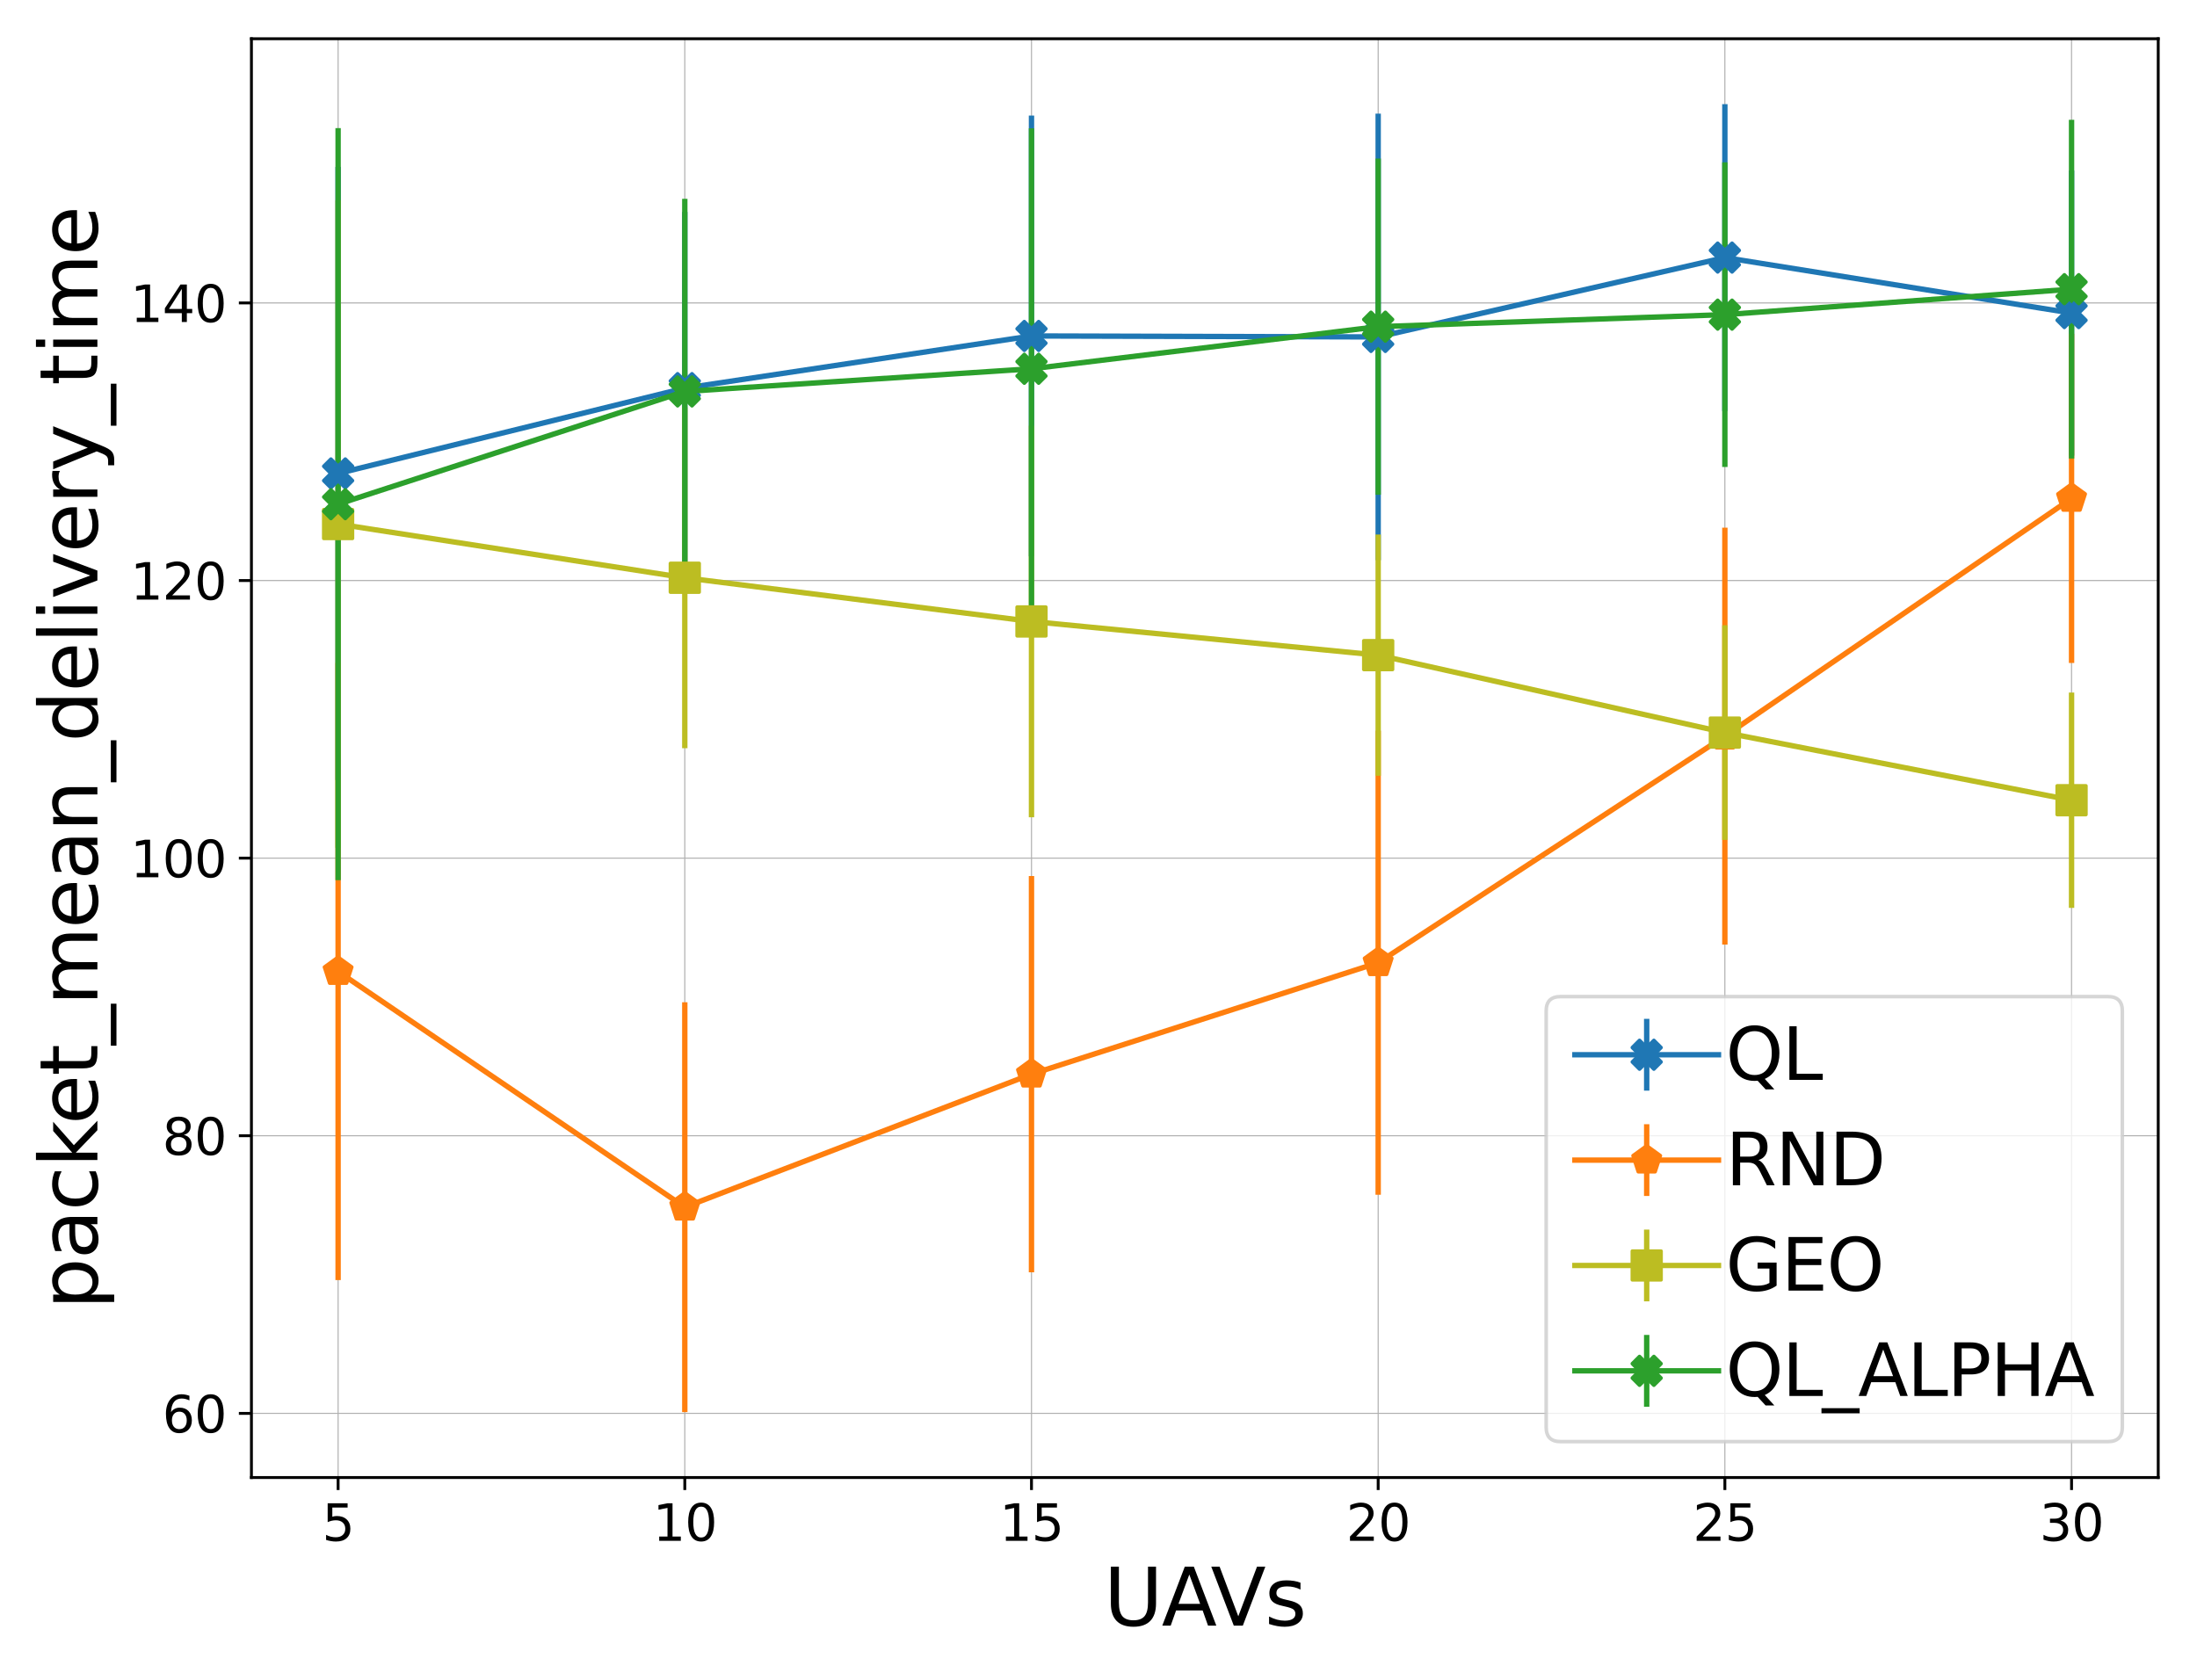 <?xml version="1.0" encoding="utf-8" standalone="no"?>
<!DOCTYPE svg PUBLIC "-//W3C//DTD SVG 1.1//EN"
  "http://www.w3.org/Graphics/SVG/1.1/DTD/svg11.dtd">
<svg xmlns:xlink="http://www.w3.org/1999/xlink" width="612pt" height="468pt" viewBox="0 0 612 468" xmlns="http://www.w3.org/2000/svg" version="1.1">
 <defs>
  <style type="text/css">*{stroke-linejoin: round; stroke-linecap: butt}</style>
 </defs>
 <g id="figure_1">
  <g id="patch_1">
   <path d="M 0 468 
L 612 468 
L 612 0 
L 0 0 
z
" style="fill: #ffffff"/>
  </g>
  <g id="axes_1">
   <g id="patch_2">
    <path d="M 70.04 411.64 
L 601.2 411.64 
L 601.2 10.8 
L 70.04 10.8 
z
" style="fill: #ffffff"/>
   </g>
   <g id="matplotlib.axis_1">
    <g id="xtick_1">
     <g id="line2d_1">
      <path d="M 94.184 411.64 
L 94.184 10.8 
" clip-path="url(#p55cca59328)" style="fill: none; stroke: #b0b0b0; stroke-width: 0.3; stroke-linecap: square"/>
     </g>
     <g id="line2d_2">
      <defs>
       <path id="m9cbf0fa354" d="M 0 0 
L 0 3.5 
" style="stroke: #000000; stroke-width: 0.8"/>
      </defs>
      <g>
       <use xlink:href="#m9cbf0fa354" x="94.184" y="411.64" style="stroke: #000000; stroke-width: 0.8"/>
      </g>
     </g>
     <g id="text_1">
      <!-- 5 -->
      <g transform="translate(89.73 429.278)scale(0.14 -0.14)">
       <defs>
        <path id="DejaVuSans-35" d="M 691 4666 
L 3169 4666 
L 3169 4134 
L 1269 4134 
L 1269 2991 
Q 1406 3038 1543 3061 
Q 1681 3084 1819 3084 
Q 2600 3084 3056 2656 
Q 3513 2228 3513 1497 
Q 3513 744 3044 326 
Q 2575 -91 1722 -91 
Q 1428 -91 1123 -41 
Q 819 9 494 109 
L 494 744 
Q 775 591 1075 516 
Q 1375 441 1709 441 
Q 2250 441 2565 725 
Q 2881 1009 2881 1497 
Q 2881 1984 2565 2268 
Q 2250 2553 1709 2553 
Q 1456 2553 1204 2497 
Q 953 2441 691 2322 
L 691 4666 
z
" transform="scale(0.016)"/>
       </defs>
       <use xlink:href="#DejaVuSans-35"/>
      </g>
     </g>
    </g>
    <g id="xtick_2">
     <g id="line2d_3">
      <path d="M 190.758 411.64 
L 190.758 10.8 
" clip-path="url(#p55cca59328)" style="fill: none; stroke: #b0b0b0; stroke-width: 0.3; stroke-linecap: square"/>
     </g>
     <g id="line2d_4">
      <g>
       <use xlink:href="#m9cbf0fa354" x="190.758" y="411.64" style="stroke: #000000; stroke-width: 0.8"/>
      </g>
     </g>
     <g id="text_2">
      <!-- 10 -->
      <g transform="translate(181.851 429.278)scale(0.14 -0.14)">
       <defs>
        <path id="DejaVuSans-31" d="M 794 531 
L 1825 531 
L 1825 4091 
L 703 3866 
L 703 4441 
L 1819 4666 
L 2450 4666 
L 2450 531 
L 3481 531 
L 3481 0 
L 794 0 
L 794 531 
z
" transform="scale(0.016)"/>
        <path id="DejaVuSans-30" d="M 2034 4250 
Q 1547 4250 1301 3770 
Q 1056 3291 1056 2328 
Q 1056 1369 1301 889 
Q 1547 409 2034 409 
Q 2525 409 2770 889 
Q 3016 1369 3016 2328 
Q 3016 3291 2770 3770 
Q 2525 4250 2034 4250 
z
M 2034 4750 
Q 2819 4750 3233 4129 
Q 3647 3509 3647 2328 
Q 3647 1150 3233 529 
Q 2819 -91 2034 -91 
Q 1250 -91 836 529 
Q 422 1150 422 2328 
Q 422 3509 836 4129 
Q 1250 4750 2034 4750 
z
" transform="scale(0.016)"/>
       </defs>
       <use xlink:href="#DejaVuSans-31"/>
       <use xlink:href="#DejaVuSans-30" x="63.623"/>
      </g>
     </g>
    </g>
    <g id="xtick_3">
     <g id="line2d_5">
      <path d="M 287.333 411.64 
L 287.333 10.8 
" clip-path="url(#p55cca59328)" style="fill: none; stroke: #b0b0b0; stroke-width: 0.3; stroke-linecap: square"/>
     </g>
     <g id="line2d_6">
      <g>
       <use xlink:href="#m9cbf0fa354" x="287.333" y="411.64" style="stroke: #000000; stroke-width: 0.8"/>
      </g>
     </g>
     <g id="text_3">
      <!-- 15 -->
      <g transform="translate(278.425 429.278)scale(0.14 -0.14)">
       <use xlink:href="#DejaVuSans-31"/>
       <use xlink:href="#DejaVuSans-35" x="63.623"/>
      </g>
     </g>
    </g>
    <g id="xtick_4">
     <g id="line2d_7">
      <path d="M 383.907 411.64 
L 383.907 10.8 
" clip-path="url(#p55cca59328)" style="fill: none; stroke: #b0b0b0; stroke-width: 0.3; stroke-linecap: square"/>
     </g>
     <g id="line2d_8">
      <g>
       <use xlink:href="#m9cbf0fa354" x="383.907" y="411.64" style="stroke: #000000; stroke-width: 0.8"/>
      </g>
     </g>
     <g id="text_4">
      <!-- 20 -->
      <g transform="translate(375 429.278)scale(0.14 -0.14)">
       <defs>
        <path id="DejaVuSans-32" d="M 1228 531 
L 3431 531 
L 3431 0 
L 469 0 
L 469 531 
Q 828 903 1448 1529 
Q 2069 2156 2228 2338 
Q 2531 2678 2651 2914 
Q 2772 3150 2772 3378 
Q 2772 3750 2511 3984 
Q 2250 4219 1831 4219 
Q 1534 4219 1204 4116 
Q 875 4013 500 3803 
L 500 4441 
Q 881 4594 1212 4672 
Q 1544 4750 1819 4750 
Q 2544 4750 2975 4387 
Q 3406 4025 3406 3419 
Q 3406 3131 3298 2873 
Q 3191 2616 2906 2266 
Q 2828 2175 2409 1742 
Q 1991 1309 1228 531 
z
" transform="scale(0.016)"/>
       </defs>
       <use xlink:href="#DejaVuSans-32"/>
       <use xlink:href="#DejaVuSans-30" x="63.623"/>
      </g>
     </g>
    </g>
    <g id="xtick_5">
     <g id="line2d_9">
      <path d="M 480.482 411.64 
L 480.482 10.8 
" clip-path="url(#p55cca59328)" style="fill: none; stroke: #b0b0b0; stroke-width: 0.3; stroke-linecap: square"/>
     </g>
     <g id="line2d_10">
      <g>
       <use xlink:href="#m9cbf0fa354" x="480.482" y="411.64" style="stroke: #000000; stroke-width: 0.8"/>
      </g>
     </g>
     <g id="text_5">
      <!-- 25 -->
      <g transform="translate(471.574 429.278)scale(0.14 -0.14)">
       <use xlink:href="#DejaVuSans-32"/>
       <use xlink:href="#DejaVuSans-35" x="63.623"/>
      </g>
     </g>
    </g>
    <g id="xtick_6">
     <g id="line2d_11">
      <path d="M 577.056 411.64 
L 577.056 10.8 
" clip-path="url(#p55cca59328)" style="fill: none; stroke: #b0b0b0; stroke-width: 0.3; stroke-linecap: square"/>
     </g>
     <g id="line2d_12">
      <g>
       <use xlink:href="#m9cbf0fa354" x="577.056" y="411.64" style="stroke: #000000; stroke-width: 0.8"/>
      </g>
     </g>
     <g id="text_6">
      <!-- 30 -->
      <g transform="translate(568.149 429.278)scale(0.14 -0.14)">
       <defs>
        <path id="DejaVuSans-33" d="M 2597 2516 
Q 3050 2419 3304 2112 
Q 3559 1806 3559 1356 
Q 3559 666 3084 287 
Q 2609 -91 1734 -91 
Q 1441 -91 1130 -33 
Q 819 25 488 141 
L 488 750 
Q 750 597 1062 519 
Q 1375 441 1716 441 
Q 2309 441 2620 675 
Q 2931 909 2931 1356 
Q 2931 1769 2642 2001 
Q 2353 2234 1838 2234 
L 1294 2234 
L 1294 2753 
L 1863 2753 
Q 2328 2753 2575 2939 
Q 2822 3125 2822 3475 
Q 2822 3834 2567 4026 
Q 2313 4219 1838 4219 
Q 1578 4219 1281 4162 
Q 984 4106 628 3988 
L 628 4550 
Q 988 4650 1302 4700 
Q 1616 4750 1894 4750 
Q 2613 4750 3031 4423 
Q 3450 4097 3450 3541 
Q 3450 3153 3228 2886 
Q 3006 2619 2597 2516 
z
" transform="scale(0.016)"/>
       </defs>
       <use xlink:href="#DejaVuSans-33"/>
       <use xlink:href="#DejaVuSans-30" x="63.623"/>
      </g>
     </g>
    </g>
    <g id="text_7">
     <!-- UAVs -->
     <g transform="translate(307.491 452.906)scale(0.22 -0.22)">
      <defs>
       <path id="DejaVuSans-55" d="M 556 4666 
L 1191 4666 
L 1191 1831 
Q 1191 1081 1462 751 
Q 1734 422 2344 422 
Q 2950 422 3222 751 
Q 3494 1081 3494 1831 
L 3494 4666 
L 4128 4666 
L 4128 1753 
Q 4128 841 3676 375 
Q 3225 -91 2344 -91 
Q 1459 -91 1007 375 
Q 556 841 556 1753 
L 556 4666 
z
" transform="scale(0.016)"/>
       <path id="DejaVuSans-41" d="M 2188 4044 
L 1331 1722 
L 3047 1722 
L 2188 4044 
z
M 1831 4666 
L 2547 4666 
L 4325 0 
L 3669 0 
L 3244 1197 
L 1141 1197 
L 716 0 
L 50 0 
L 1831 4666 
z
" transform="scale(0.016)"/>
       <path id="DejaVuSans-56" d="M 1831 0 
L 50 4666 
L 709 4666 
L 2188 738 
L 3669 4666 
L 4325 4666 
L 2547 0 
L 1831 0 
z
" transform="scale(0.016)"/>
       <path id="DejaVuSans-73" d="M 2834 3397 
L 2834 2853 
Q 2591 2978 2328 3040 
Q 2066 3103 1784 3103 
Q 1356 3103 1142 2972 
Q 928 2841 928 2578 
Q 928 2378 1081 2264 
Q 1234 2150 1697 2047 
L 1894 2003 
Q 2506 1872 2764 1633 
Q 3022 1394 3022 966 
Q 3022 478 2636 193 
Q 2250 -91 1575 -91 
Q 1294 -91 989 -36 
Q 684 19 347 128 
L 347 722 
Q 666 556 975 473 
Q 1284 391 1588 391 
Q 1994 391 2212 530 
Q 2431 669 2431 922 
Q 2431 1156 2273 1281 
Q 2116 1406 1581 1522 
L 1381 1569 
Q 847 1681 609 1914 
Q 372 2147 372 2553 
Q 372 3047 722 3315 
Q 1072 3584 1716 3584 
Q 2034 3584 2315 3537 
Q 2597 3491 2834 3397 
z
" transform="scale(0.016)"/>
      </defs>
      <use xlink:href="#DejaVuSans-55"/>
      <use xlink:href="#DejaVuSans-41" x="73.193"/>
      <use xlink:href="#DejaVuSans-56" x="135.227"/>
      <use xlink:href="#DejaVuSans-73" x="203.635"/>
     </g>
    </g>
   </g>
   <g id="matplotlib.axis_2">
    <g id="ytick_1">
     <g id="line2d_13">
      <path d="M 70.04 393.771 
L 601.2 393.771 
" clip-path="url(#p55cca59328)" style="fill: none; stroke: #b0b0b0; stroke-width: 0.3; stroke-linecap: square"/>
     </g>
     <g id="line2d_14">
      <defs>
       <path id="m13bee89608" d="M 0 0 
L -3.5 0 
" style="stroke: #000000; stroke-width: 0.8"/>
      </defs>
      <g>
       <use xlink:href="#m13bee89608" x="70.04" y="393.771" style="stroke: #000000; stroke-width: 0.8"/>
      </g>
     </g>
     <g id="text_8">
      <!-- 60 -->
      <g transform="translate(45.225 399.09)scale(0.14 -0.14)">
       <defs>
        <path id="DejaVuSans-36" d="M 2113 2584 
Q 1688 2584 1439 2293 
Q 1191 2003 1191 1497 
Q 1191 994 1439 701 
Q 1688 409 2113 409 
Q 2538 409 2786 701 
Q 3034 994 3034 1497 
Q 3034 2003 2786 2293 
Q 2538 2584 2113 2584 
z
M 3366 4563 
L 3366 3988 
Q 3128 4100 2886 4159 
Q 2644 4219 2406 4219 
Q 1781 4219 1451 3797 
Q 1122 3375 1075 2522 
Q 1259 2794 1537 2939 
Q 1816 3084 2150 3084 
Q 2853 3084 3261 2657 
Q 3669 2231 3669 1497 
Q 3669 778 3244 343 
Q 2819 -91 2113 -91 
Q 1303 -91 875 529 
Q 447 1150 447 2328 
Q 447 3434 972 4092 
Q 1497 4750 2381 4750 
Q 2619 4750 2861 4703 
Q 3103 4656 3366 4563 
z
" transform="scale(0.016)"/>
       </defs>
       <use xlink:href="#DejaVuSans-36"/>
       <use xlink:href="#DejaVuSans-30" x="63.623"/>
      </g>
     </g>
    </g>
    <g id="ytick_2">
     <g id="line2d_15">
      <path d="M 70.04 316.427 
L 601.2 316.427 
" clip-path="url(#p55cca59328)" style="fill: none; stroke: #b0b0b0; stroke-width: 0.3; stroke-linecap: square"/>
     </g>
     <g id="line2d_16">
      <g>
       <use xlink:href="#m13bee89608" x="70.04" y="316.427" style="stroke: #000000; stroke-width: 0.8"/>
      </g>
     </g>
     <g id="text_9">
      <!-- 80 -->
      <g transform="translate(45.225 321.746)scale(0.14 -0.14)">
       <defs>
        <path id="DejaVuSans-38" d="M 2034 2216 
Q 1584 2216 1326 1975 
Q 1069 1734 1069 1313 
Q 1069 891 1326 650 
Q 1584 409 2034 409 
Q 2484 409 2743 651 
Q 3003 894 3003 1313 
Q 3003 1734 2745 1975 
Q 2488 2216 2034 2216 
z
M 1403 2484 
Q 997 2584 770 2862 
Q 544 3141 544 3541 
Q 544 4100 942 4425 
Q 1341 4750 2034 4750 
Q 2731 4750 3128 4425 
Q 3525 4100 3525 3541 
Q 3525 3141 3298 2862 
Q 3072 2584 2669 2484 
Q 3125 2378 3379 2068 
Q 3634 1759 3634 1313 
Q 3634 634 3220 271 
Q 2806 -91 2034 -91 
Q 1263 -91 848 271 
Q 434 634 434 1313 
Q 434 1759 690 2068 
Q 947 2378 1403 2484 
z
M 1172 3481 
Q 1172 3119 1398 2916 
Q 1625 2713 2034 2713 
Q 2441 2713 2670 2916 
Q 2900 3119 2900 3481 
Q 2900 3844 2670 4047 
Q 2441 4250 2034 4250 
Q 1625 4250 1398 4047 
Q 1172 3844 1172 3481 
z
" transform="scale(0.016)"/>
       </defs>
       <use xlink:href="#DejaVuSans-38"/>
       <use xlink:href="#DejaVuSans-30" x="63.623"/>
      </g>
     </g>
    </g>
    <g id="ytick_3">
     <g id="line2d_17">
      <path d="M 70.04 239.084 
L 601.2 239.084 
" clip-path="url(#p55cca59328)" style="fill: none; stroke: #b0b0b0; stroke-width: 0.3; stroke-linecap: square"/>
     </g>
     <g id="line2d_18">
      <g>
       <use xlink:href="#m13bee89608" x="70.04" y="239.084" style="stroke: #000000; stroke-width: 0.8"/>
      </g>
     </g>
     <g id="text_10">
      <!-- 100 -->
      <g transform="translate(36.318 244.403)scale(0.14 -0.14)">
       <use xlink:href="#DejaVuSans-31"/>
       <use xlink:href="#DejaVuSans-30" x="63.623"/>
       <use xlink:href="#DejaVuSans-30" x="127.246"/>
      </g>
     </g>
    </g>
    <g id="ytick_4">
     <g id="line2d_19">
      <path d="M 70.04 161.74 
L 601.2 161.74 
" clip-path="url(#p55cca59328)" style="fill: none; stroke: #b0b0b0; stroke-width: 0.3; stroke-linecap: square"/>
     </g>
     <g id="line2d_20">
      <g>
       <use xlink:href="#m13bee89608" x="70.04" y="161.74" style="stroke: #000000; stroke-width: 0.8"/>
      </g>
     </g>
     <g id="text_11">
      <!-- 120 -->
      <g transform="translate(36.318 167.059)scale(0.14 -0.14)">
       <use xlink:href="#DejaVuSans-31"/>
       <use xlink:href="#DejaVuSans-32" x="63.623"/>
       <use xlink:href="#DejaVuSans-30" x="127.246"/>
      </g>
     </g>
    </g>
    <g id="ytick_5">
     <g id="line2d_21">
      <path d="M 70.04 84.397 
L 601.2 84.397 
" clip-path="url(#p55cca59328)" style="fill: none; stroke: #b0b0b0; stroke-width: 0.3; stroke-linecap: square"/>
     </g>
     <g id="line2d_22">
      <g>
       <use xlink:href="#m13bee89608" x="70.04" y="84.397" style="stroke: #000000; stroke-width: 0.8"/>
      </g>
     </g>
     <g id="text_12">
      <!-- 140 -->
      <g transform="translate(36.318 89.716)scale(0.14 -0.14)">
       <defs>
        <path id="DejaVuSans-34" d="M 2419 4116 
L 825 1625 
L 2419 1625 
L 2419 4116 
z
M 2253 4666 
L 3047 4666 
L 3047 1625 
L 3713 1625 
L 3713 1100 
L 3047 1100 
L 3047 0 
L 2419 0 
L 2419 1100 
L 313 1100 
L 313 1709 
L 2253 4666 
z
" transform="scale(0.016)"/>
       </defs>
       <use xlink:href="#DejaVuSans-31"/>
       <use xlink:href="#DejaVuSans-34" x="63.623"/>
       <use xlink:href="#DejaVuSans-30" x="127.246"/>
      </g>
     </g>
    </g>
    <g id="text_13">
     <!-- packet_mean_delivery_time -->
     <g transform="translate(27.13 364.766)rotate(-90)scale(0.22 -0.22)">
      <defs>
       <path id="DejaVuSans-70" d="M 1159 525 
L 1159 -1331 
L 581 -1331 
L 581 3500 
L 1159 3500 
L 1159 2969 
Q 1341 3281 1617 3432 
Q 1894 3584 2278 3584 
Q 2916 3584 3314 3078 
Q 3713 2572 3713 1747 
Q 3713 922 3314 415 
Q 2916 -91 2278 -91 
Q 1894 -91 1617 61 
Q 1341 213 1159 525 
z
M 3116 1747 
Q 3116 2381 2855 2742 
Q 2594 3103 2138 3103 
Q 1681 3103 1420 2742 
Q 1159 2381 1159 1747 
Q 1159 1113 1420 752 
Q 1681 391 2138 391 
Q 2594 391 2855 752 
Q 3116 1113 3116 1747 
z
" transform="scale(0.016)"/>
       <path id="DejaVuSans-61" d="M 2194 1759 
Q 1497 1759 1228 1600 
Q 959 1441 959 1056 
Q 959 750 1161 570 
Q 1363 391 1709 391 
Q 2188 391 2477 730 
Q 2766 1069 2766 1631 
L 2766 1759 
L 2194 1759 
z
M 3341 1997 
L 3341 0 
L 2766 0 
L 2766 531 
Q 2569 213 2275 61 
Q 1981 -91 1556 -91 
Q 1019 -91 701 211 
Q 384 513 384 1019 
Q 384 1609 779 1909 
Q 1175 2209 1959 2209 
L 2766 2209 
L 2766 2266 
Q 2766 2663 2505 2880 
Q 2244 3097 1772 3097 
Q 1472 3097 1187 3025 
Q 903 2953 641 2809 
L 641 3341 
Q 956 3463 1253 3523 
Q 1550 3584 1831 3584 
Q 2591 3584 2966 3190 
Q 3341 2797 3341 1997 
z
" transform="scale(0.016)"/>
       <path id="DejaVuSans-63" d="M 3122 3366 
L 3122 2828 
Q 2878 2963 2633 3030 
Q 2388 3097 2138 3097 
Q 1578 3097 1268 2742 
Q 959 2388 959 1747 
Q 959 1106 1268 751 
Q 1578 397 2138 397 
Q 2388 397 2633 464 
Q 2878 531 3122 666 
L 3122 134 
Q 2881 22 2623 -34 
Q 2366 -91 2075 -91 
Q 1284 -91 818 406 
Q 353 903 353 1747 
Q 353 2603 823 3093 
Q 1294 3584 2113 3584 
Q 2378 3584 2631 3529 
Q 2884 3475 3122 3366 
z
" transform="scale(0.016)"/>
       <path id="DejaVuSans-6b" d="M 581 4863 
L 1159 4863 
L 1159 1991 
L 2875 3500 
L 3609 3500 
L 1753 1863 
L 3688 0 
L 2938 0 
L 1159 1709 
L 1159 0 
L 581 0 
L 581 4863 
z
" transform="scale(0.016)"/>
       <path id="DejaVuSans-65" d="M 3597 1894 
L 3597 1613 
L 953 1613 
Q 991 1019 1311 708 
Q 1631 397 2203 397 
Q 2534 397 2845 478 
Q 3156 559 3463 722 
L 3463 178 
Q 3153 47 2828 -22 
Q 2503 -91 2169 -91 
Q 1331 -91 842 396 
Q 353 884 353 1716 
Q 353 2575 817 3079 
Q 1281 3584 2069 3584 
Q 2775 3584 3186 3129 
Q 3597 2675 3597 1894 
z
M 3022 2063 
Q 3016 2534 2758 2815 
Q 2500 3097 2075 3097 
Q 1594 3097 1305 2825 
Q 1016 2553 972 2059 
L 3022 2063 
z
" transform="scale(0.016)"/>
       <path id="DejaVuSans-74" d="M 1172 4494 
L 1172 3500 
L 2356 3500 
L 2356 3053 
L 1172 3053 
L 1172 1153 
Q 1172 725 1289 603 
Q 1406 481 1766 481 
L 2356 481 
L 2356 0 
L 1766 0 
Q 1100 0 847 248 
Q 594 497 594 1153 
L 594 3053 
L 172 3053 
L 172 3500 
L 594 3500 
L 594 4494 
L 1172 4494 
z
" transform="scale(0.016)"/>
       <path id="DejaVuSans-5f" d="M 3263 -1063 
L 3263 -1509 
L -63 -1509 
L -63 -1063 
L 3263 -1063 
z
" transform="scale(0.016)"/>
       <path id="DejaVuSans-6d" d="M 3328 2828 
Q 3544 3216 3844 3400 
Q 4144 3584 4550 3584 
Q 5097 3584 5394 3201 
Q 5691 2819 5691 2113 
L 5691 0 
L 5113 0 
L 5113 2094 
Q 5113 2597 4934 2840 
Q 4756 3084 4391 3084 
Q 3944 3084 3684 2787 
Q 3425 2491 3425 1978 
L 3425 0 
L 2847 0 
L 2847 2094 
Q 2847 2600 2669 2842 
Q 2491 3084 2119 3084 
Q 1678 3084 1418 2786 
Q 1159 2488 1159 1978 
L 1159 0 
L 581 0 
L 581 3500 
L 1159 3500 
L 1159 2956 
Q 1356 3278 1631 3431 
Q 1906 3584 2284 3584 
Q 2666 3584 2933 3390 
Q 3200 3197 3328 2828 
z
" transform="scale(0.016)"/>
       <path id="DejaVuSans-6e" d="M 3513 2113 
L 3513 0 
L 2938 0 
L 2938 2094 
Q 2938 2591 2744 2837 
Q 2550 3084 2163 3084 
Q 1697 3084 1428 2787 
Q 1159 2491 1159 1978 
L 1159 0 
L 581 0 
L 581 3500 
L 1159 3500 
L 1159 2956 
Q 1366 3272 1645 3428 
Q 1925 3584 2291 3584 
Q 2894 3584 3203 3211 
Q 3513 2838 3513 2113 
z
" transform="scale(0.016)"/>
       <path id="DejaVuSans-64" d="M 2906 2969 
L 2906 4863 
L 3481 4863 
L 3481 0 
L 2906 0 
L 2906 525 
Q 2725 213 2448 61 
Q 2172 -91 1784 -91 
Q 1150 -91 751 415 
Q 353 922 353 1747 
Q 353 2572 751 3078 
Q 1150 3584 1784 3584 
Q 2172 3584 2448 3432 
Q 2725 3281 2906 2969 
z
M 947 1747 
Q 947 1113 1208 752 
Q 1469 391 1925 391 
Q 2381 391 2643 752 
Q 2906 1113 2906 1747 
Q 2906 2381 2643 2742 
Q 2381 3103 1925 3103 
Q 1469 3103 1208 2742 
Q 947 2381 947 1747 
z
" transform="scale(0.016)"/>
       <path id="DejaVuSans-6c" d="M 603 4863 
L 1178 4863 
L 1178 0 
L 603 0 
L 603 4863 
z
" transform="scale(0.016)"/>
       <path id="DejaVuSans-69" d="M 603 3500 
L 1178 3500 
L 1178 0 
L 603 0 
L 603 3500 
z
M 603 4863 
L 1178 4863 
L 1178 4134 
L 603 4134 
L 603 4863 
z
" transform="scale(0.016)"/>
       <path id="DejaVuSans-76" d="M 191 3500 
L 800 3500 
L 1894 563 
L 2988 3500 
L 3597 3500 
L 2284 0 
L 1503 0 
L 191 3500 
z
" transform="scale(0.016)"/>
       <path id="DejaVuSans-72" d="M 2631 2963 
Q 2534 3019 2420 3045 
Q 2306 3072 2169 3072 
Q 1681 3072 1420 2755 
Q 1159 2438 1159 1844 
L 1159 0 
L 581 0 
L 581 3500 
L 1159 3500 
L 1159 2956 
Q 1341 3275 1631 3429 
Q 1922 3584 2338 3584 
Q 2397 3584 2469 3576 
Q 2541 3569 2628 3553 
L 2631 2963 
z
" transform="scale(0.016)"/>
       <path id="DejaVuSans-79" d="M 2059 -325 
Q 1816 -950 1584 -1140 
Q 1353 -1331 966 -1331 
L 506 -1331 
L 506 -850 
L 844 -850 
Q 1081 -850 1212 -737 
Q 1344 -625 1503 -206 
L 1606 56 
L 191 3500 
L 800 3500 
L 1894 763 
L 2988 3500 
L 3597 3500 
L 2059 -325 
z
" transform="scale(0.016)"/>
      </defs>
      <use xlink:href="#DejaVuSans-70"/>
      <use xlink:href="#DejaVuSans-61" x="63.477"/>
      <use xlink:href="#DejaVuSans-63" x="124.756"/>
      <use xlink:href="#DejaVuSans-6b" x="179.736"/>
      <use xlink:href="#DejaVuSans-65" x="234.021"/>
      <use xlink:href="#DejaVuSans-74" x="295.545"/>
      <use xlink:href="#DejaVuSans-5f" x="334.754"/>
      <use xlink:href="#DejaVuSans-6d" x="384.754"/>
      <use xlink:href="#DejaVuSans-65" x="482.166"/>
      <use xlink:href="#DejaVuSans-61" x="543.689"/>
      <use xlink:href="#DejaVuSans-6e" x="604.969"/>
      <use xlink:href="#DejaVuSans-5f" x="668.348"/>
      <use xlink:href="#DejaVuSans-64" x="718.348"/>
      <use xlink:href="#DejaVuSans-65" x="781.824"/>
      <use xlink:href="#DejaVuSans-6c" x="843.348"/>
      <use xlink:href="#DejaVuSans-69" x="871.131"/>
      <use xlink:href="#DejaVuSans-76" x="898.914"/>
      <use xlink:href="#DejaVuSans-65" x="958.094"/>
      <use xlink:href="#DejaVuSans-72" x="1019.617"/>
      <use xlink:href="#DejaVuSans-79" x="1060.73"/>
      <use xlink:href="#DejaVuSans-5f" x="1119.91"/>
      <use xlink:href="#DejaVuSans-74" x="1169.91"/>
      <use xlink:href="#DejaVuSans-69" x="1209.119"/>
      <use xlink:href="#DejaVuSans-6d" x="1236.902"/>
      <use xlink:href="#DejaVuSans-65" x="1334.314"/>
     </g>
    </g>
   </g>
   <g id="LineCollection_1">
    <path d="M 94.184 217.311 
L 94.184 46.503 
" clip-path="url(#p55cca59328)" style="fill: none; stroke: #1f77b4; stroke-width: 1.5"/>
    <path d="M 190.758 157.228 
L 190.758 59.043 
" clip-path="url(#p55cca59328)" style="fill: none; stroke: #1f77b4; stroke-width: 1.5"/>
    <path d="M 287.333 154.99 
L 287.333 32.205 
" clip-path="url(#p55cca59328)" style="fill: none; stroke: #1f77b4; stroke-width: 1.5"/>
    <path d="M 383.907 156.085 
L 383.907 31.656 
" clip-path="url(#p55cca59328)" style="fill: none; stroke: #1f77b4; stroke-width: 1.5"/>
    <path d="M 480.482 114.501 
L 480.482 29.02 
" clip-path="url(#p55cca59328)" style="fill: none; stroke: #1f77b4; stroke-width: 1.5"/>
    <path d="M 577.056 126.931 
L 577.056 47.513 
" clip-path="url(#p55cca59328)" style="fill: none; stroke: #1f77b4; stroke-width: 1.5"/>
   </g>
   <g id="LineCollection_2">
    <path d="M 94.184 356.64 
L 94.184 184.7 
" clip-path="url(#p55cca59328)" style="fill: none; stroke: #ff7f0e; stroke-width: 1.5"/>
    <path d="M 190.758 393.42 
L 190.758 279.23 
" clip-path="url(#p55cca59328)" style="fill: none; stroke: #ff7f0e; stroke-width: 1.5"/>
    <path d="M 287.333 354.472 
L 287.333 244.066 
" clip-path="url(#p55cca59328)" style="fill: none; stroke: #ff7f0e; stroke-width: 1.5"/>
    <path d="M 383.907 332.869 
L 383.907 203.568 
" clip-path="url(#p55cca59328)" style="fill: none; stroke: #ff7f0e; stroke-width: 1.5"/>
    <path d="M 480.482 263.164 
L 480.482 147.016 
" clip-path="url(#p55cca59328)" style="fill: none; stroke: #ff7f0e; stroke-width: 1.5"/>
    <path d="M 577.056 184.708 
L 577.056 92.999 
" clip-path="url(#p55cca59328)" style="fill: none; stroke: #ff7f0e; stroke-width: 1.5"/>
   </g>
   <g id="LineCollection_3">
    <path d="M 94.184 236.207 
L 94.184 55.793 
" clip-path="url(#p55cca59328)" style="fill: none; stroke: #bcbd22; stroke-width: 1.5"/>
    <path d="M 190.758 208.456 
L 190.758 113.476 
" clip-path="url(#p55cca59328)" style="fill: none; stroke: #bcbd22; stroke-width: 1.5"/>
    <path d="M 287.333 227.69 
L 287.333 118.592 
" clip-path="url(#p55cca59328)" style="fill: none; stroke: #bcbd22; stroke-width: 1.5"/>
    <path d="M 383.907 216.124 
L 383.907 148.923 
" clip-path="url(#p55cca59328)" style="fill: none; stroke: #bcbd22; stroke-width: 1.5"/>
    <path d="M 480.482 234 
L 480.482 174.204 
" clip-path="url(#p55cca59328)" style="fill: none; stroke: #bcbd22; stroke-width: 1.5"/>
    <path d="M 577.056 252.945 
L 577.056 192.945 
" clip-path="url(#p55cca59328)" style="fill: none; stroke: #bcbd22; stroke-width: 1.5"/>
   </g>
   <g id="LineCollection_4">
    <path d="M 94.184 245.231 
L 94.184 35.694 
" clip-path="url(#p55cca59328)" style="fill: none; stroke: #2ca02c; stroke-width: 1.5"/>
    <path d="M 190.758 162.723 
L 190.758 55.389 
" clip-path="url(#p55cca59328)" style="fill: none; stroke: #2ca02c; stroke-width: 1.5"/>
    <path d="M 287.333 169.737 
L 287.333 35.75 
" clip-path="url(#p55cca59328)" style="fill: none; stroke: #2ca02c; stroke-width: 1.5"/>
    <path d="M 383.907 137.84 
L 383.907 44.185 
" clip-path="url(#p55cca59328)" style="fill: none; stroke: #2ca02c; stroke-width: 1.5"/>
    <path d="M 480.482 130.103 
L 480.482 45.219 
" clip-path="url(#p55cca59328)" style="fill: none; stroke: #2ca02c; stroke-width: 1.5"/>
    <path d="M 577.056 127.751 
L 577.056 33.374 
" clip-path="url(#p55cca59328)" style="fill: none; stroke: #2ca02c; stroke-width: 1.5"/>
   </g>
   <g id="line2d_23">
    <path d="M 94.184 131.907 
L 190.758 108.135 
L 287.333 93.598 
L 383.907 93.871 
L 480.482 71.761 
L 577.056 87.222 
" clip-path="url(#p55cca59328)" style="fill: none; stroke: #1f77b4; stroke-width: 1.5; stroke-linecap: square"/>
    <defs>
     <path id="mb73cfaa4cb" d="M -2 4 
L 0 2 
L 2 4 
L 4 2 
L 2 0 
L 4 -2 
L 2 -4 
L 0 -2 
L -2 -4 
L -4 -2 
L -2 0 
L -4 2 
z
" style="stroke: #1f77b4; stroke-linejoin: miter"/>
    </defs>
    <g clip-path="url(#p55cca59328)">
     <use xlink:href="#mb73cfaa4cb" x="94.184" y="131.907" style="fill: #1f77b4; stroke: #1f77b4; stroke-linejoin: miter"/>
     <use xlink:href="#mb73cfaa4cb" x="190.758" y="108.135" style="fill: #1f77b4; stroke: #1f77b4; stroke-linejoin: miter"/>
     <use xlink:href="#mb73cfaa4cb" x="287.333" y="93.598" style="fill: #1f77b4; stroke: #1f77b4; stroke-linejoin: miter"/>
     <use xlink:href="#mb73cfaa4cb" x="383.907" y="93.871" style="fill: #1f77b4; stroke: #1f77b4; stroke-linejoin: miter"/>
     <use xlink:href="#mb73cfaa4cb" x="480.482" y="71.761" style="fill: #1f77b4; stroke: #1f77b4; stroke-linejoin: miter"/>
     <use xlink:href="#mb73cfaa4cb" x="577.056" y="87.222" style="fill: #1f77b4; stroke: #1f77b4; stroke-linejoin: miter"/>
    </g>
   </g>
   <g id="line2d_24">
    <path d="M 94.184 270.67 
L 190.758 336.325 
L 287.333 299.269 
L 383.907 268.219 
L 480.482 205.09 
L 577.056 138.854 
" clip-path="url(#p55cca59328)" style="fill: none; stroke: #ff7f0e; stroke-width: 1.5; stroke-linecap: square"/>
    <defs>
     <path id="m9ea0ad4aca" d="M 0 -4 
L -3.804 -1.236 
L -2.351 3.236 
L 2.351 3.236 
L 3.804 -1.236 
z
" style="stroke: #ff7f0e; stroke-linejoin: miter"/>
    </defs>
    <g clip-path="url(#p55cca59328)">
     <use xlink:href="#m9ea0ad4aca" x="94.184" y="270.67" style="fill: #ff7f0e; stroke: #ff7f0e; stroke-linejoin: miter"/>
     <use xlink:href="#m9ea0ad4aca" x="190.758" y="336.325" style="fill: #ff7f0e; stroke: #ff7f0e; stroke-linejoin: miter"/>
     <use xlink:href="#m9ea0ad4aca" x="287.333" y="299.269" style="fill: #ff7f0e; stroke: #ff7f0e; stroke-linejoin: miter"/>
     <use xlink:href="#m9ea0ad4aca" x="383.907" y="268.219" style="fill: #ff7f0e; stroke: #ff7f0e; stroke-linejoin: miter"/>
     <use xlink:href="#m9ea0ad4aca" x="480.482" y="205.09" style="fill: #ff7f0e; stroke: #ff7f0e; stroke-linejoin: miter"/>
     <use xlink:href="#m9ea0ad4aca" x="577.056" y="138.854" style="fill: #ff7f0e; stroke: #ff7f0e; stroke-linejoin: miter"/>
    </g>
   </g>
   <g id="line2d_25">
    <path d="M 94.184 146 
L 190.758 160.966 
L 287.333 173.141 
L 383.907 182.524 
L 480.482 204.102 
L 577.056 222.945 
" clip-path="url(#p55cca59328)" style="fill: none; stroke: #bcbd22; stroke-width: 1.5; stroke-linecap: square"/>
    <defs>
     <path id="m0ed9d19aa1" d="M -4 4 
L 4 4 
L 4 -4 
L -4 -4 
z
" style="stroke: #bcbd22; stroke-linejoin: miter"/>
    </defs>
    <g clip-path="url(#p55cca59328)">
     <use xlink:href="#m0ed9d19aa1" x="94.184" y="146" style="fill: #bcbd22; stroke: #bcbd22; stroke-linejoin: miter"/>
     <use xlink:href="#m0ed9d19aa1" x="190.758" y="160.966" style="fill: #bcbd22; stroke: #bcbd22; stroke-linejoin: miter"/>
     <use xlink:href="#m0ed9d19aa1" x="287.333" y="173.141" style="fill: #bcbd22; stroke: #bcbd22; stroke-linejoin: miter"/>
     <use xlink:href="#m0ed9d19aa1" x="383.907" y="182.524" style="fill: #bcbd22; stroke: #bcbd22; stroke-linejoin: miter"/>
     <use xlink:href="#m0ed9d19aa1" x="480.482" y="204.102" style="fill: #bcbd22; stroke: #bcbd22; stroke-linejoin: miter"/>
     <use xlink:href="#m0ed9d19aa1" x="577.056" y="222.945" style="fill: #bcbd22; stroke: #bcbd22; stroke-linejoin: miter"/>
    </g>
   </g>
   <g id="line2d_26">
    <path d="M 94.184 140.463 
L 190.758 109.056 
L 287.333 102.744 
L 383.907 91.012 
L 480.482 87.661 
L 577.056 80.562 
" clip-path="url(#p55cca59328)" style="fill: none; stroke: #2ca02c; stroke-width: 1.5; stroke-linecap: square"/>
    <defs>
     <path id="mcc55515315" d="M -2 4 
L 0 2 
L 2 4 
L 4 2 
L 2 0 
L 4 -2 
L 2 -4 
L 0 -2 
L -2 -4 
L -4 -2 
L -2 0 
L -4 2 
z
" style="stroke: #2ca02c; stroke-linejoin: miter"/>
    </defs>
    <g clip-path="url(#p55cca59328)">
     <use xlink:href="#mcc55515315" x="94.184" y="140.463" style="fill: #2ca02c; stroke: #2ca02c; stroke-linejoin: miter"/>
     <use xlink:href="#mcc55515315" x="190.758" y="109.056" style="fill: #2ca02c; stroke: #2ca02c; stroke-linejoin: miter"/>
     <use xlink:href="#mcc55515315" x="287.333" y="102.744" style="fill: #2ca02c; stroke: #2ca02c; stroke-linejoin: miter"/>
     <use xlink:href="#mcc55515315" x="383.907" y="91.012" style="fill: #2ca02c; stroke: #2ca02c; stroke-linejoin: miter"/>
     <use xlink:href="#mcc55515315" x="480.482" y="87.661" style="fill: #2ca02c; stroke: #2ca02c; stroke-linejoin: miter"/>
     <use xlink:href="#mcc55515315" x="577.056" y="80.562" style="fill: #2ca02c; stroke: #2ca02c; stroke-linejoin: miter"/>
    </g>
   </g>
   <g id="patch_3">
    <path d="M 70.04 411.64 
L 70.04 10.8 
" style="fill: none; stroke: #000000; stroke-width: 0.8; stroke-linejoin: miter; stroke-linecap: square"/>
   </g>
   <g id="patch_4">
    <path d="M 601.2 411.64 
L 601.2 10.8 
" style="fill: none; stroke: #000000; stroke-width: 0.8; stroke-linejoin: miter; stroke-linecap: square"/>
   </g>
   <g id="patch_5">
    <path d="M 70.04 411.64 
L 601.2 411.64 
" style="fill: none; stroke: #000000; stroke-width: 0.8; stroke-linejoin: miter; stroke-linecap: square"/>
   </g>
   <g id="patch_6">
    <path d="M 70.04 10.8 
L 601.2 10.8 
" style="fill: none; stroke: #000000; stroke-width: 0.8; stroke-linejoin: miter; stroke-linecap: square"/>
   </g>
   <g id="legend_1">
    <g id="patch_7">
     <path d="M 434.706 401.64 
L 587.2 401.64 
Q 591.2 401.64 591.2 397.64 
L 591.2 281.659 
Q 591.2 277.659 587.2 277.659 
L 434.706 277.659 
Q 430.706 277.659 430.706 281.659 
L 430.706 397.64 
Q 430.706 401.64 434.706 401.64 
z
" style="fill: #ffffff; opacity: 0.8; stroke: #cccccc; stroke-linejoin: miter"/>
    </g>
    <g id="LineCollection_5">
     <path d="M 458.706 303.856 
L 458.706 283.856 
" style="fill: none; stroke: #1f77b4; stroke-width: 1.5"/>
    </g>
    <g id="line2d_27">
     <path d="M 438.706 293.856 
L 478.706 293.856 
" style="fill: none; stroke: #1f77b4; stroke-width: 1.5; stroke-linecap: square"/>
    </g>
    <g id="line2d_28">
     <g>
      <use xlink:href="#mb73cfaa4cb" x="458.706" y="293.856" style="fill: #1f77b4; stroke: #1f77b4; stroke-linejoin: miter"/>
     </g>
    </g>
    <g id="text_14">
     <!-- QL -->
     <g transform="translate(480.706 300.856)scale(0.2 -0.2)">
      <defs>
       <path id="DejaVuSans-51" d="M 2522 4238 
Q 1834 4238 1429 3725 
Q 1025 3213 1025 2328 
Q 1025 1447 1429 934 
Q 1834 422 2522 422 
Q 3209 422 3611 934 
Q 4013 1447 4013 2328 
Q 4013 3213 3611 3725 
Q 3209 4238 2522 4238 
z
M 3406 84 
L 4238 -825 
L 3475 -825 
L 2784 -78 
Q 2681 -84 2626 -87 
Q 2572 -91 2522 -91 
Q 1538 -91 948 567 
Q 359 1225 359 2328 
Q 359 3434 948 4092 
Q 1538 4750 2522 4750 
Q 3503 4750 4090 4092 
Q 4678 3434 4678 2328 
Q 4678 1516 4351 937 
Q 4025 359 3406 84 
z
" transform="scale(0.016)"/>
       <path id="DejaVuSans-4c" d="M 628 4666 
L 1259 4666 
L 1259 531 
L 3531 531 
L 3531 0 
L 628 0 
L 628 4666 
z
" transform="scale(0.016)"/>
      </defs>
      <use xlink:href="#DejaVuSans-51"/>
      <use xlink:href="#DejaVuSans-4c" x="78.711"/>
     </g>
    </g>
    <g id="LineCollection_6">
     <path d="M 458.706 333.212 
L 458.706 313.212 
" style="fill: none; stroke: #ff7f0e; stroke-width: 1.5"/>
    </g>
    <g id="line2d_29">
     <path d="M 438.706 323.212 
L 478.706 323.212 
" style="fill: none; stroke: #ff7f0e; stroke-width: 1.5; stroke-linecap: square"/>
    </g>
    <g id="line2d_30">
     <g>
      <use xlink:href="#m9ea0ad4aca" x="458.706" y="323.212" style="fill: #ff7f0e; stroke: #ff7f0e; stroke-linejoin: miter"/>
     </g>
    </g>
    <g id="text_15">
     <!-- RND -->
     <g transform="translate(480.706 330.212)scale(0.2 -0.2)">
      <defs>
       <path id="DejaVuSans-52" d="M 2841 2188 
Q 3044 2119 3236 1894 
Q 3428 1669 3622 1275 
L 4263 0 
L 3584 0 
L 2988 1197 
Q 2756 1666 2539 1819 
Q 2322 1972 1947 1972 
L 1259 1972 
L 1259 0 
L 628 0 
L 628 4666 
L 2053 4666 
Q 2853 4666 3247 4331 
Q 3641 3997 3641 3322 
Q 3641 2881 3436 2590 
Q 3231 2300 2841 2188 
z
M 1259 4147 
L 1259 2491 
L 2053 2491 
Q 2509 2491 2742 2702 
Q 2975 2913 2975 3322 
Q 2975 3731 2742 3939 
Q 2509 4147 2053 4147 
L 1259 4147 
z
" transform="scale(0.016)"/>
       <path id="DejaVuSans-4e" d="M 628 4666 
L 1478 4666 
L 3547 763 
L 3547 4666 
L 4159 4666 
L 4159 0 
L 3309 0 
L 1241 3903 
L 1241 0 
L 628 0 
L 628 4666 
z
" transform="scale(0.016)"/>
       <path id="DejaVuSans-44" d="M 1259 4147 
L 1259 519 
L 2022 519 
Q 2988 519 3436 956 
Q 3884 1394 3884 2338 
Q 3884 3275 3436 3711 
Q 2988 4147 2022 4147 
L 1259 4147 
z
M 628 4666 
L 1925 4666 
Q 3281 4666 3915 4102 
Q 4550 3538 4550 2338 
Q 4550 1131 3912 565 
Q 3275 0 1925 0 
L 628 0 
L 628 4666 
z
" transform="scale(0.016)"/>
      </defs>
      <use xlink:href="#DejaVuSans-52"/>
      <use xlink:href="#DejaVuSans-4e" x="69.482"/>
      <use xlink:href="#DejaVuSans-44" x="144.287"/>
     </g>
    </g>
    <g id="LineCollection_7">
     <path d="M 458.706 362.568 
L 458.706 342.568 
" style="fill: none; stroke: #bcbd22; stroke-width: 1.5"/>
    </g>
    <g id="line2d_31">
     <path d="M 438.706 352.568 
L 478.706 352.568 
" style="fill: none; stroke: #bcbd22; stroke-width: 1.5; stroke-linecap: square"/>
    </g>
    <g id="line2d_32">
     <g>
      <use xlink:href="#m0ed9d19aa1" x="458.706" y="352.568" style="fill: #bcbd22; stroke: #bcbd22; stroke-linejoin: miter"/>
     </g>
    </g>
    <g id="text_16">
     <!-- GEO -->
     <g transform="translate(480.706 359.568)scale(0.2 -0.2)">
      <defs>
       <path id="DejaVuSans-47" d="M 3809 666 
L 3809 1919 
L 2778 1919 
L 2778 2438 
L 4434 2438 
L 4434 434 
Q 4069 175 3628 42 
Q 3188 -91 2688 -91 
Q 1594 -91 976 548 
Q 359 1188 359 2328 
Q 359 3472 976 4111 
Q 1594 4750 2688 4750 
Q 3144 4750 3555 4637 
Q 3966 4525 4313 4306 
L 4313 3634 
Q 3963 3931 3569 4081 
Q 3175 4231 2741 4231 
Q 1884 4231 1454 3753 
Q 1025 3275 1025 2328 
Q 1025 1384 1454 906 
Q 1884 428 2741 428 
Q 3075 428 3337 486 
Q 3600 544 3809 666 
z
" transform="scale(0.016)"/>
       <path id="DejaVuSans-45" d="M 628 4666 
L 3578 4666 
L 3578 4134 
L 1259 4134 
L 1259 2753 
L 3481 2753 
L 3481 2222 
L 1259 2222 
L 1259 531 
L 3634 531 
L 3634 0 
L 628 0 
L 628 4666 
z
" transform="scale(0.016)"/>
       <path id="DejaVuSans-4f" d="M 2522 4238 
Q 1834 4238 1429 3725 
Q 1025 3213 1025 2328 
Q 1025 1447 1429 934 
Q 1834 422 2522 422 
Q 3209 422 3611 934 
Q 4013 1447 4013 2328 
Q 4013 3213 3611 3725 
Q 3209 4238 2522 4238 
z
M 2522 4750 
Q 3503 4750 4090 4092 
Q 4678 3434 4678 2328 
Q 4678 1225 4090 567 
Q 3503 -91 2522 -91 
Q 1538 -91 948 565 
Q 359 1222 359 2328 
Q 359 3434 948 4092 
Q 1538 4750 2522 4750 
z
" transform="scale(0.016)"/>
      </defs>
      <use xlink:href="#DejaVuSans-47"/>
      <use xlink:href="#DejaVuSans-45" x="77.49"/>
      <use xlink:href="#DejaVuSans-4f" x="140.674"/>
     </g>
    </g>
    <g id="LineCollection_8">
     <path d="M 458.706 391.924 
L 458.706 371.924 
" style="fill: none; stroke: #2ca02c; stroke-width: 1.5"/>
    </g>
    <g id="line2d_33">
     <path d="M 438.706 381.924 
L 478.706 381.924 
" style="fill: none; stroke: #2ca02c; stroke-width: 1.5; stroke-linecap: square"/>
    </g>
    <g id="line2d_34">
     <g>
      <use xlink:href="#mcc55515315" x="458.706" y="381.924" style="fill: #2ca02c; stroke: #2ca02c; stroke-linejoin: miter"/>
     </g>
    </g>
    <g id="text_17">
     <!-- QL_ALPHA -->
     <g transform="translate(480.706 388.924)scale(0.2 -0.2)">
      <defs>
       <path id="DejaVuSans-50" d="M 1259 4147 
L 1259 2394 
L 2053 2394 
Q 2494 2394 2734 2622 
Q 2975 2850 2975 3272 
Q 2975 3691 2734 3919 
Q 2494 4147 2053 4147 
L 1259 4147 
z
M 628 4666 
L 2053 4666 
Q 2838 4666 3239 4311 
Q 3641 3956 3641 3272 
Q 3641 2581 3239 2228 
Q 2838 1875 2053 1875 
L 1259 1875 
L 1259 0 
L 628 0 
L 628 4666 
z
" transform="scale(0.016)"/>
       <path id="DejaVuSans-48" d="M 628 4666 
L 1259 4666 
L 1259 2753 
L 3553 2753 
L 3553 4666 
L 4184 4666 
L 4184 0 
L 3553 0 
L 3553 2222 
L 1259 2222 
L 1259 0 
L 628 0 
L 628 4666 
z
" transform="scale(0.016)"/>
      </defs>
      <use xlink:href="#DejaVuSans-51"/>
      <use xlink:href="#DejaVuSans-4c" x="78.711"/>
      <use xlink:href="#DejaVuSans-5f" x="134.424"/>
      <use xlink:href="#DejaVuSans-41" x="184.424"/>
      <use xlink:href="#DejaVuSans-4c" x="252.832"/>
      <use xlink:href="#DejaVuSans-50" x="308.545"/>
      <use xlink:href="#DejaVuSans-48" x="368.848"/>
      <use xlink:href="#DejaVuSans-41" x="444.043"/>
     </g>
    </g>
   </g>
  </g>
 </g>
 <defs>
  <clipPath id="p55cca59328">
   <rect x="70.04" y="10.8" width="531.16" height="400.84"/>
  </clipPath>
 </defs>
</svg>
